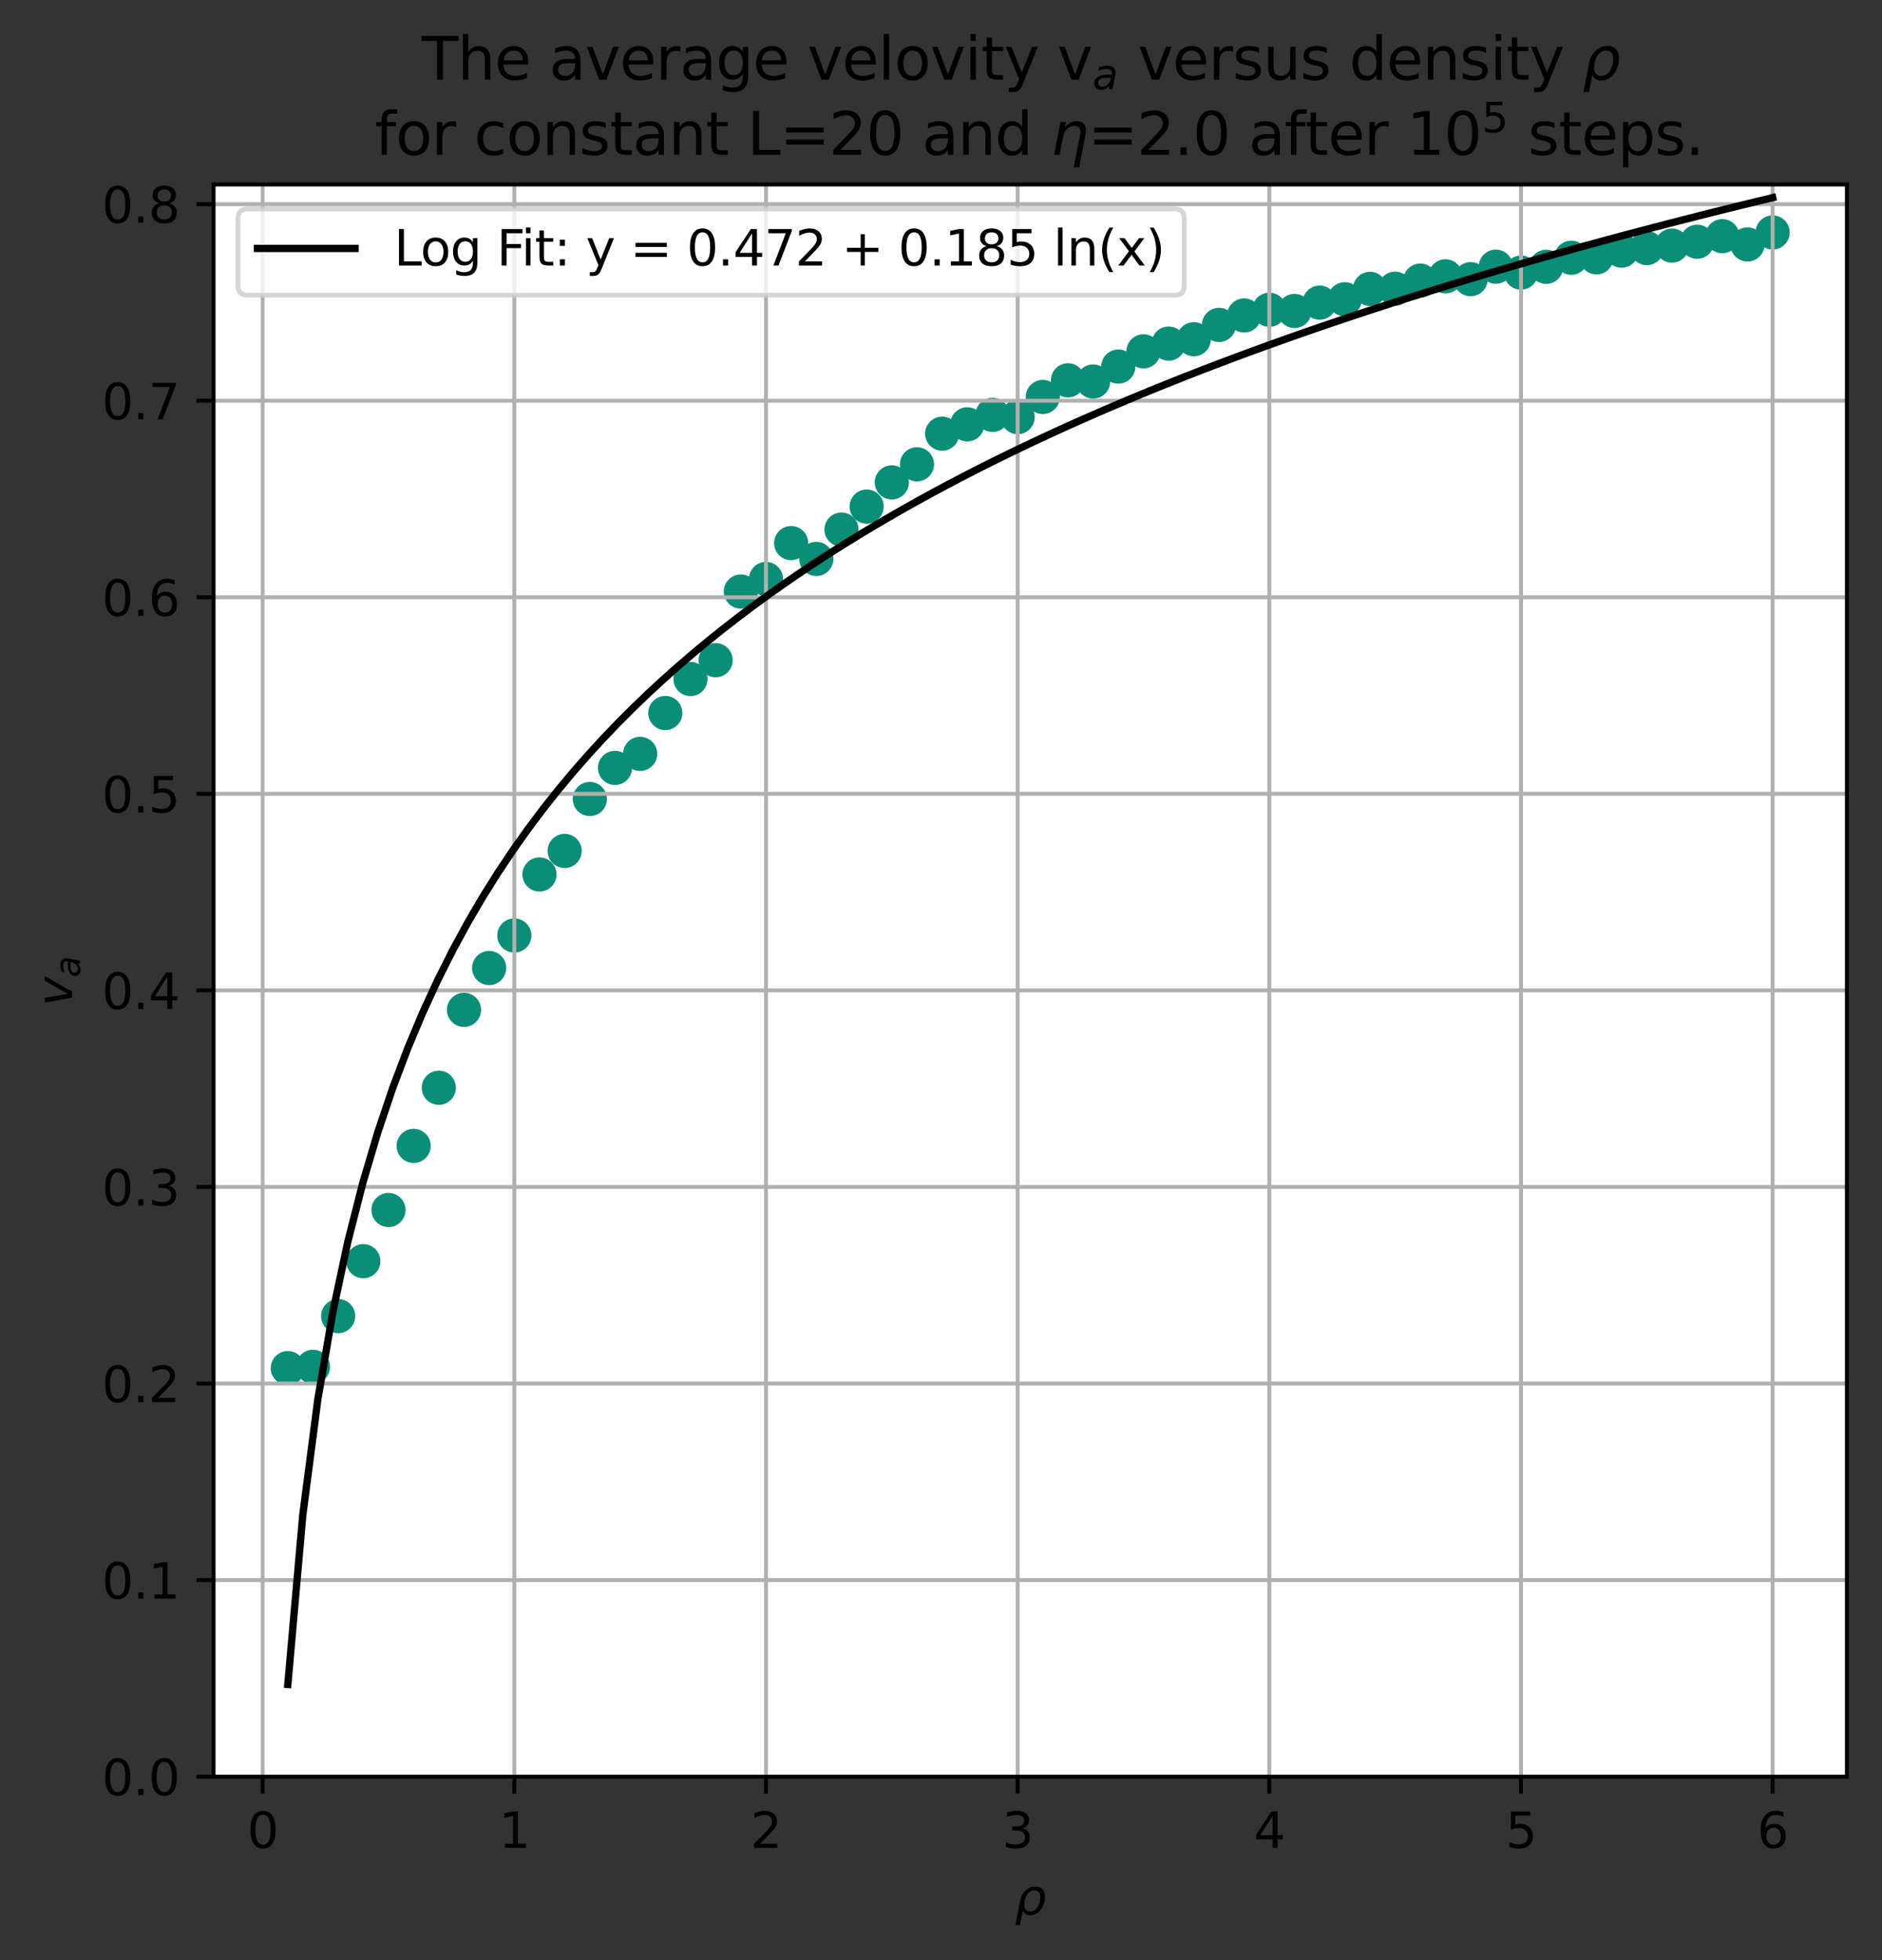 <?xml version="1.0" encoding="utf-8" standalone="no"?>
<!DOCTYPE svg PUBLIC "-//W3C//DTD SVG 1.1//EN"
  "http://www.w3.org/Graphics/SVG/1.1/DTD/svg11.dtd">
<svg xmlns:xlink="http://www.w3.org/1999/xlink" width="385.781pt" height="401.516pt" viewBox="0 0 385.781 401.516" xmlns="http://www.w3.org/2000/svg" version="1.1">
 <rect x="0" y="0" width="385.781" height="401.516" fill="#333333" stroke="none"/>
 <defs>
  <style type="text/css">*{stroke-linejoin: round; stroke-linecap: butt}</style>
 </defs>
 <g id="figure_1">
  <g id="patch_1">
   <path d="M 0 401.516 
L 385.781 401.516 
L 385.781 0 
L 0 0 
L 0 401.516 
z
" style="fill: none"/>
  </g>
  <g id="axes_1">
   <g id="patch_2">
    <path d="M 43.781 363.96 
L 378.581 363.96 
L 378.581 37.8 
L 43.781 37.8 
z
" style="fill: #ffffff"/>
   </g>
   <g id="PathCollection_1">
    <defs>
     <path id="m043053c711" d="M 0 3 
C 0.796 3 1.559 2.684 2.121 2.121 
C 2.684 1.559 3 0.796 3 0 
C 3 -0.796 2.684 -1.559 2.121 -2.121 
C 1.559 -2.684 0.796 -3 0 -3 
C -0.796 -3 -1.559 -2.684 -2.121 -2.121 
C -2.684 -1.559 -3 -0.796 -3 0 
C -3 0.796 -2.684 1.559 -2.121 2.121 
C -1.559 2.684 -0.796 3 0 3 
z
" style="stroke: #0a8e78"/>
    </defs>
    <g clip-path="url(#pa9d75499de)">
     <use xlink:href="#m043053c711" x="58.999" y="280.27" style="fill: #0a8e78; stroke: #0a8e78"/>
     <use xlink:href="#m043053c711" x="64.158" y="280.002" style="fill: #0a8e78; stroke: #0a8e78"/>
     <use xlink:href="#m043053c711" x="69.317" y="269.616" style="fill: #0a8e78; stroke: #0a8e78"/>
     <use xlink:href="#m043053c711" x="74.476" y="258.361" style="fill: #0a8e78; stroke: #0a8e78"/>
     <use xlink:href="#m043053c711" x="79.634" y="247.871" style="fill: #0a8e78; stroke: #0a8e78"/>
     <use xlink:href="#m043053c711" x="84.793" y="234.749" style="fill: #0a8e78; stroke: #0a8e78"/>
     <use xlink:href="#m043053c711" x="89.952" y="222.836" style="fill: #0a8e78; stroke: #0a8e78"/>
     <use xlink:href="#m043053c711" x="95.11" y="206.879" style="fill: #0a8e78; stroke: #0a8e78"/>
     <use xlink:href="#m043053c711" x="100.269" y="198.303" style="fill: #0a8e78; stroke: #0a8e78"/>
     <use xlink:href="#m043053c711" x="105.428" y="191.644" style="fill: #0a8e78; stroke: #0a8e78"/>
     <use xlink:href="#m043053c711" x="110.586" y="179.146" style="fill: #0a8e78; stroke: #0a8e78"/>
     <use xlink:href="#m043053c711" x="115.745" y="174.324" style="fill: #0a8e78; stroke: #0a8e78"/>
     <use xlink:href="#m043053c711" x="120.904" y="163.681" style="fill: #0a8e78; stroke: #0a8e78"/>
     <use xlink:href="#m043053c711" x="126.063" y="157.312" style="fill: #0a8e78; stroke: #0a8e78"/>
     <use xlink:href="#m043053c711" x="131.221" y="154.435" style="fill: #0a8e78; stroke: #0a8e78"/>
     <use xlink:href="#m043053c711" x="136.38" y="146.065" style="fill: #0a8e78; stroke: #0a8e78"/>
     <use xlink:href="#m043053c711" x="141.539" y="139.102" style="fill: #0a8e78; stroke: #0a8e78"/>
     <use xlink:href="#m043053c711" x="146.697" y="135.245" style="fill: #0a8e78; stroke: #0a8e78"/>
     <use xlink:href="#m043053c711" x="151.856" y="121.183" style="fill: #0a8e78; stroke: #0a8e78"/>
     <use xlink:href="#m043053c711" x="157.015" y="118.611" style="fill: #0a8e78; stroke: #0a8e78"/>
     <use xlink:href="#m043053c711" x="162.174" y="111.257" style="fill: #0a8e78; stroke: #0a8e78"/>
     <use xlink:href="#m043053c711" x="167.332" y="114.498" style="fill: #0a8e78; stroke: #0a8e78"/>
     <use xlink:href="#m043053c711" x="172.491" y="108.482" style="fill: #0a8e78; stroke: #0a8e78"/>
     <use xlink:href="#m043053c711" x="177.65" y="103.777" style="fill: #0a8e78; stroke: #0a8e78"/>
     <use xlink:href="#m043053c711" x="182.808" y="98.821" style="fill: #0a8e78; stroke: #0a8e78"/>
     <use xlink:href="#m043053c711" x="187.967" y="95.116" style="fill: #0a8e78; stroke: #0a8e78"/>
     <use xlink:href="#m043053c711" x="193.126" y="88.842" style="fill: #0a8e78; stroke: #0a8e78"/>
     <use xlink:href="#m043053c711" x="198.284" y="86.927" style="fill: #0a8e78; stroke: #0a8e78"/>
     <use xlink:href="#m043053c711" x="203.443" y="84.994" style="fill: #0a8e78; stroke: #0a8e78"/>
     <use xlink:href="#m043053c711" x="208.602" y="85.451" style="fill: #0a8e78; stroke: #0a8e78"/>
     <use xlink:href="#m043053c711" x="213.761" y="81.321" style="fill: #0a8e78; stroke: #0a8e78"/>
     <use xlink:href="#m043053c711" x="218.919" y="77.914" style="fill: #0a8e78; stroke: #0a8e78"/>
     <use xlink:href="#m043053c711" x="224.078" y="78.154" style="fill: #0a8e78; stroke: #0a8e78"/>
     <use xlink:href="#m043053c711" x="229.237" y="75.096" style="fill: #0a8e78; stroke: #0a8e78"/>
     <use xlink:href="#m043053c711" x="234.395" y="71.972" style="fill: #0a8e78; stroke: #0a8e78"/>
     <use xlink:href="#m043053c711" x="239.554" y="70.391" style="fill: #0a8e78; stroke: #0a8e78"/>
     <use xlink:href="#m043053c711" x="244.713" y="69.489" style="fill: #0a8e78; stroke: #0a8e78"/>
     <use xlink:href="#m043053c711" x="249.872" y="66.562" style="fill: #0a8e78; stroke: #0a8e78"/>
     <use xlink:href="#m043053c711" x="255.03" y="64.621" style="fill: #0a8e78; stroke: #0a8e78"/>
     <use xlink:href="#m043053c711" x="260.189" y="63.458" style="fill: #0a8e78; stroke: #0a8e78"/>
     <use xlink:href="#m043053c711" x="265.348" y="63.703" style="fill: #0a8e78; stroke: #0a8e78"/>
     <use xlink:href="#m043053c711" x="270.506" y="61.999" style="fill: #0a8e78; stroke: #0a8e78"/>
     <use xlink:href="#m043053c711" x="275.665" y="61.309" style="fill: #0a8e78; stroke: #0a8e78"/>
     <use xlink:href="#m043053c711" x="280.824" y="59.175" style="fill: #0a8e78; stroke: #0a8e78"/>
     <use xlink:href="#m043053c711" x="285.982" y="59.143" style="fill: #0a8e78; stroke: #0a8e78"/>
     <use xlink:href="#m043053c711" x="291.141" y="57.484" style="fill: #0a8e78; stroke: #0a8e78"/>
     <use xlink:href="#m043053c711" x="296.3" y="56.608" style="fill: #0a8e78; stroke: #0a8e78"/>
     <use xlink:href="#m043053c711" x="301.459" y="57.192" style="fill: #0a8e78; stroke: #0a8e78"/>
     <use xlink:href="#m043053c711" x="306.617" y="54.629" style="fill: #0a8e78; stroke: #0a8e78"/>
     <use xlink:href="#m043053c711" x="311.776" y="55.845" style="fill: #0a8e78; stroke: #0a8e78"/>
     <use xlink:href="#m043053c711" x="316.935" y="54.657" style="fill: #0a8e78; stroke: #0a8e78"/>
     <use xlink:href="#m043053c711" x="322.093" y="52.799" style="fill: #0a8e78; stroke: #0a8e78"/>
     <use xlink:href="#m043053c711" x="327.252" y="52.723" style="fill: #0a8e78; stroke: #0a8e78"/>
     <use xlink:href="#m043053c711" x="332.411" y="51.348" style="fill: #0a8e78; stroke: #0a8e78"/>
     <use xlink:href="#m043053c711" x="337.57" y="50.82" style="fill: #0a8e78; stroke: #0a8e78"/>
     <use xlink:href="#m043053c711" x="342.728" y="50.314" style="fill: #0a8e78; stroke: #0a8e78"/>
     <use xlink:href="#m043053c711" x="347.887" y="49.522" style="fill: #0a8e78; stroke: #0a8e78"/>
     <use xlink:href="#m043053c711" x="353.046" y="48.38" style="fill: #0a8e78; stroke: #0a8e78"/>
     <use xlink:href="#m043053c711" x="358.204" y="50.076" style="fill: #0a8e78; stroke: #0a8e78"/>
     <use xlink:href="#m043053c711" x="363.363" y="47.617" style="fill: #0a8e78; stroke: #0a8e78"/>
    </g>
   </g>
   <g id="matplotlib.axis_1">
    <g id="xtick_1">
     <g id="line2d_1">
      <path d="M 53.841 363.96 
L 53.841 37.8 
" clip-path="url(#pa9d75499de)" style="fill: none; stroke: #b0b0b0; stroke-width: 0.8; stroke-linecap: square"/>
     </g>
     <g id="line2d_2">
      <defs>
       <path id="me08b3b96ba" d="M 0 0 
L 0 3.5 
" style="stroke: #000000; stroke-width: 0.8"/>
      </defs>
      <g>
       <use xlink:href="#me08b3b96ba" x="53.841" y="363.96" style="stroke: #000000; stroke-width: 0.8"/>
      </g>
     </g>
     <g id="text_1">
      <!-- 0 -->
      <g transform="translate(50.659 378.558) scale(0.1 -0.1)">
       <defs>
        <path id="DejaVuSans-30" d="M 2034 4250 
Q 1547 4250 1301 3770 
Q 1056 3291 1056 2328 
Q 1056 1369 1301 889 
Q 1547 409 2034 409 
Q 2525 409 2770 889 
Q 3016 1369 3016 2328 
Q 3016 3291 2770 3770 
Q 2525 4250 2034 4250 
z
M 2034 4750 
Q 2819 4750 3233 4129 
Q 3647 3509 3647 2328 
Q 3647 1150 3233 529 
Q 2819 -91 2034 -91 
Q 1250 -91 836 529 
Q 422 1150 422 2328 
Q 422 3509 836 4129 
Q 1250 4750 2034 4750 
z
" transform="scale(0.016)"/>
       </defs>
       <use xlink:href="#DejaVuSans-30"/>
      </g>
     </g>
    </g>
    <g id="xtick_2">
     <g id="line2d_3">
      <path d="M 105.428 363.96 
L 105.428 37.8 
" clip-path="url(#pa9d75499de)" style="fill: none; stroke: #b0b0b0; stroke-width: 0.8; stroke-linecap: square"/>
     </g>
     <g id="line2d_4">
      <g>
       <use xlink:href="#me08b3b96ba" x="105.428" y="363.96" style="stroke: #000000; stroke-width: 0.8"/>
      </g>
     </g>
     <g id="text_2">
      <!-- 1 -->
      <g transform="translate(102.247 378.558) scale(0.1 -0.1)">
       <defs>
        <path id="DejaVuSans-31" d="M 794 531 
L 1825 531 
L 1825 4091 
L 703 3866 
L 703 4441 
L 1819 4666 
L 2450 4666 
L 2450 531 
L 3481 531 
L 3481 0 
L 794 0 
L 794 531 
z
" transform="scale(0.016)"/>
       </defs>
       <use xlink:href="#DejaVuSans-31"/>
      </g>
     </g>
    </g>
    <g id="xtick_3">
     <g id="line2d_5">
      <path d="M 157.015 363.96 
L 157.015 37.8 
" clip-path="url(#pa9d75499de)" style="fill: none; stroke: #b0b0b0; stroke-width: 0.8; stroke-linecap: square"/>
     </g>
     <g id="line2d_6">
      <g>
       <use xlink:href="#me08b3b96ba" x="157.015" y="363.96" style="stroke: #000000; stroke-width: 0.8"/>
      </g>
     </g>
     <g id="text_3">
      <!-- 2 -->
      <g transform="translate(153.834 378.558) scale(0.1 -0.1)">
       <defs>
        <path id="DejaVuSans-32" d="M 1228 531 
L 3431 531 
L 3431 0 
L 469 0 
L 469 531 
Q 828 903 1448 1529 
Q 2069 2156 2228 2338 
Q 2531 2678 2651 2914 
Q 2772 3150 2772 3378 
Q 2772 3750 2511 3984 
Q 2250 4219 1831 4219 
Q 1534 4219 1204 4116 
Q 875 4013 500 3803 
L 500 4441 
Q 881 4594 1212 4672 
Q 1544 4750 1819 4750 
Q 2544 4750 2975 4387 
Q 3406 4025 3406 3419 
Q 3406 3131 3298 2873 
Q 3191 2616 2906 2266 
Q 2828 2175 2409 1742 
Q 1991 1309 1228 531 
z
" transform="scale(0.016)"/>
       </defs>
       <use xlink:href="#DejaVuSans-32"/>
      </g>
     </g>
    </g>
    <g id="xtick_4">
     <g id="line2d_7">
      <path d="M 208.602 363.96 
L 208.602 37.8 
" clip-path="url(#pa9d75499de)" style="fill: none; stroke: #b0b0b0; stroke-width: 0.8; stroke-linecap: square"/>
     </g>
     <g id="line2d_8">
      <g>
       <use xlink:href="#me08b3b96ba" x="208.602" y="363.96" style="stroke: #000000; stroke-width: 0.8"/>
      </g>
     </g>
     <g id="text_4">
      <!-- 3 -->
      <g transform="translate(205.421 378.558) scale(0.1 -0.1)">
       <defs>
        <path id="DejaVuSans-33" d="M 2597 2516 
Q 3050 2419 3304 2112 
Q 3559 1806 3559 1356 
Q 3559 666 3084 287 
Q 2609 -91 1734 -91 
Q 1441 -91 1130 -33 
Q 819 25 488 141 
L 488 750 
Q 750 597 1062 519 
Q 1375 441 1716 441 
Q 2309 441 2620 675 
Q 2931 909 2931 1356 
Q 2931 1769 2642 2001 
Q 2353 2234 1838 2234 
L 1294 2234 
L 1294 2753 
L 1863 2753 
Q 2328 2753 2575 2939 
Q 2822 3125 2822 3475 
Q 2822 3834 2567 4026 
Q 2313 4219 1838 4219 
Q 1578 4219 1281 4162 
Q 984 4106 628 3988 
L 628 4550 
Q 988 4650 1302 4700 
Q 1616 4750 1894 4750 
Q 2613 4750 3031 4423 
Q 3450 4097 3450 3541 
Q 3450 3153 3228 2886 
Q 3006 2619 2597 2516 
z
" transform="scale(0.016)"/>
       </defs>
       <use xlink:href="#DejaVuSans-33"/>
      </g>
     </g>
    </g>
    <g id="xtick_5">
     <g id="line2d_9">
      <path d="M 260.189 363.96 
L 260.189 37.8 
" clip-path="url(#pa9d75499de)" style="fill: none; stroke: #b0b0b0; stroke-width: 0.8; stroke-linecap: square"/>
     </g>
     <g id="line2d_10">
      <g>
       <use xlink:href="#me08b3b96ba" x="260.189" y="363.96" style="stroke: #000000; stroke-width: 0.8"/>
      </g>
     </g>
     <g id="text_5">
      <!-- 4 -->
      <g transform="translate(257.008 378.558) scale(0.1 -0.1)">
       <defs>
        <path id="DejaVuSans-34" d="M 2419 4116 
L 825 1625 
L 2419 1625 
L 2419 4116 
z
M 2253 4666 
L 3047 4666 
L 3047 1625 
L 3713 1625 
L 3713 1100 
L 3047 1100 
L 3047 0 
L 2419 0 
L 2419 1100 
L 313 1100 
L 313 1709 
L 2253 4666 
z
" transform="scale(0.016)"/>
       </defs>
       <use xlink:href="#DejaVuSans-34"/>
      </g>
     </g>
    </g>
    <g id="xtick_6">
     <g id="line2d_11">
      <path d="M 311.776 363.96 
L 311.776 37.8 
" clip-path="url(#pa9d75499de)" style="fill: none; stroke: #b0b0b0; stroke-width: 0.8; stroke-linecap: square"/>
     </g>
     <g id="line2d_12">
      <g>
       <use xlink:href="#me08b3b96ba" x="311.776" y="363.96" style="stroke: #000000; stroke-width: 0.8"/>
      </g>
     </g>
     <g id="text_6">
      <!-- 5 -->
      <g transform="translate(308.595 378.558) scale(0.1 -0.1)">
       <defs>
        <path id="DejaVuSans-35" d="M 691 4666 
L 3169 4666 
L 3169 4134 
L 1269 4134 
L 1269 2991 
Q 1406 3038 1543 3061 
Q 1681 3084 1819 3084 
Q 2600 3084 3056 2656 
Q 3513 2228 3513 1497 
Q 3513 744 3044 326 
Q 2575 -91 1722 -91 
Q 1428 -91 1123 -41 
Q 819 9 494 109 
L 494 744 
Q 775 591 1075 516 
Q 1375 441 1709 441 
Q 2250 441 2565 725 
Q 2881 1009 2881 1497 
Q 2881 1984 2565 2268 
Q 2250 2553 1709 2553 
Q 1456 2553 1204 2497 
Q 953 2441 691 2322 
L 691 4666 
z
" transform="scale(0.016)"/>
       </defs>
       <use xlink:href="#DejaVuSans-35"/>
      </g>
     </g>
    </g>
    <g id="xtick_7">
     <g id="line2d_13">
      <path d="M 363.363 363.96 
L 363.363 37.8 
" clip-path="url(#pa9d75499de)" style="fill: none; stroke: #b0b0b0; stroke-width: 0.8; stroke-linecap: square"/>
     </g>
     <g id="line2d_14">
      <g>
       <use xlink:href="#me08b3b96ba" x="363.363" y="363.96" style="stroke: #000000; stroke-width: 0.8"/>
      </g>
     </g>
     <g id="text_7">
      <!-- 6 -->
      <g transform="translate(360.182 378.558) scale(0.1 -0.1)">
       <defs>
        <path id="DejaVuSans-36" d="M 2113 2584 
Q 1688 2584 1439 2293 
Q 1191 2003 1191 1497 
Q 1191 994 1439 701 
Q 1688 409 2113 409 
Q 2538 409 2786 701 
Q 3034 994 3034 1497 
Q 3034 2003 2786 2293 
Q 2538 2584 2113 2584 
z
M 3366 4563 
L 3366 3988 
Q 3128 4100 2886 4159 
Q 2644 4219 2406 4219 
Q 1781 4219 1451 3797 
Q 1122 3375 1075 2522 
Q 1259 2794 1537 2939 
Q 1816 3084 2150 3084 
Q 2853 3084 3261 2657 
Q 3669 2231 3669 1497 
Q 3669 778 3244 343 
Q 2819 -91 2113 -91 
Q 1303 -91 875 529 
Q 447 1150 447 2328 
Q 447 3434 972 4092 
Q 1497 4750 2381 4750 
Q 2619 4750 2861 4703 
Q 3103 4656 3366 4563 
z
" transform="scale(0.016)"/>
       </defs>
       <use xlink:href="#DejaVuSans-36"/>
      </g>
     </g>
    </g>
    <g id="text_8">
     <!-- $\rho$ -->
     <g transform="translate(207.981 392.216) scale(0.1 -0.1)">
      <defs>
       <path id="DejaVuSans-Oblique-3c1" d="M 1203 2875 
Q 1453 3194 1981 3475 
Q 2188 3584 2756 3584 
Q 3394 3584 3694 3078 
Q 3994 2572 3834 1747 
Q 3672 922 3175 415 
Q 2678 -91 2041 -91 
Q 1656 -91 1409 63 
Q 1163 213 1044 525 
L 681 -1331 
L 103 -1331 
L 697 1716 
Q 838 2438 1203 2875 
z
M 3238 1747 
Q 3359 2381 3169 2744 
Q 2978 3103 2522 3103 
Q 2066 3103 1734 2744 
Q 1403 2381 1281 1747 
Q 1156 1113 1347 750 
Q 1538 391 1994 391 
Q 2450 391 2781 750 
Q 3113 1113 3238 1747 
z
" transform="scale(0.016)"/>
      </defs>
      <use xlink:href="#DejaVuSans-Oblique-3c1"/>
     </g>
    </g>
   </g>
   <g id="matplotlib.axis_2">
    <g id="ytick_1">
     <g id="line2d_15">
      <path d="M 43.781 363.96 
L 378.581 363.96 
" clip-path="url(#pa9d75499de)" style="fill: none; stroke: #b0b0b0; stroke-width: 0.8; stroke-linecap: square"/>
     </g>
     <g id="line2d_16">
      <defs>
       <path id="m4fa5a56cac" d="M 0 0 
L -3.5 0 
" style="stroke: #000000; stroke-width: 0.8"/>
      </defs>
      <g>
       <use xlink:href="#m4fa5a56cac" x="43.781" y="363.96" style="stroke: #000000; stroke-width: 0.8"/>
      </g>
     </g>
     <g id="text_9">
      <!-- 0.0 -->
      <g transform="translate(20.878 367.759) scale(0.1 -0.1)">
       <defs>
        <path id="DejaVuSans-2e" d="M 684 794 
L 1344 794 
L 1344 0 
L 684 0 
L 684 794 
z
" transform="scale(0.016)"/>
       </defs>
       <use xlink:href="#DejaVuSans-30"/>
       <use xlink:href="#DejaVuSans-2e" x="63.623"/>
       <use xlink:href="#DejaVuSans-30" x="95.41"/>
      </g>
     </g>
    </g>
    <g id="ytick_2">
     <g id="line2d_17">
      <path d="M 43.781 323.693 
L 378.581 323.693 
" clip-path="url(#pa9d75499de)" style="fill: none; stroke: #b0b0b0; stroke-width: 0.8; stroke-linecap: square"/>
     </g>
     <g id="line2d_18">
      <g>
       <use xlink:href="#m4fa5a56cac" x="43.781" y="323.693" style="stroke: #000000; stroke-width: 0.8"/>
      </g>
     </g>
     <g id="text_10">
      <!-- 0.1 -->
      <g transform="translate(20.878 327.493) scale(0.1 -0.1)">
       <use xlink:href="#DejaVuSans-30"/>
       <use xlink:href="#DejaVuSans-2e" x="63.623"/>
       <use xlink:href="#DejaVuSans-31" x="95.41"/>
      </g>
     </g>
    </g>
    <g id="ytick_3">
     <g id="line2d_19">
      <path d="M 43.781 283.427 
L 378.581 283.427 
" clip-path="url(#pa9d75499de)" style="fill: none; stroke: #b0b0b0; stroke-width: 0.8; stroke-linecap: square"/>
     </g>
     <g id="line2d_20">
      <g>
       <use xlink:href="#m4fa5a56cac" x="43.781" y="283.427" style="stroke: #000000; stroke-width: 0.8"/>
      </g>
     </g>
     <g id="text_11">
      <!-- 0.2 -->
      <g transform="translate(20.878 287.226) scale(0.1 -0.1)">
       <use xlink:href="#DejaVuSans-30"/>
       <use xlink:href="#DejaVuSans-2e" x="63.623"/>
       <use xlink:href="#DejaVuSans-32" x="95.41"/>
      </g>
     </g>
    </g>
    <g id="ytick_4">
     <g id="line2d_21">
      <path d="M 43.781 243.16 
L 378.581 243.16 
" clip-path="url(#pa9d75499de)" style="fill: none; stroke: #b0b0b0; stroke-width: 0.8; stroke-linecap: square"/>
     </g>
     <g id="line2d_22">
      <g>
       <use xlink:href="#m4fa5a56cac" x="43.781" y="243.16" style="stroke: #000000; stroke-width: 0.8"/>
      </g>
     </g>
     <g id="text_12">
      <!-- 0.3 -->
      <g transform="translate(20.878 246.959) scale(0.1 -0.1)">
       <use xlink:href="#DejaVuSans-30"/>
       <use xlink:href="#DejaVuSans-2e" x="63.623"/>
       <use xlink:href="#DejaVuSans-33" x="95.41"/>
      </g>
     </g>
    </g>
    <g id="ytick_5">
     <g id="line2d_23">
      <path d="M 43.781 202.893 
L 378.581 202.893 
" clip-path="url(#pa9d75499de)" style="fill: none; stroke: #b0b0b0; stroke-width: 0.8; stroke-linecap: square"/>
     </g>
     <g id="line2d_24">
      <g>
       <use xlink:href="#m4fa5a56cac" x="43.781" y="202.893" style="stroke: #000000; stroke-width: 0.8"/>
      </g>
     </g>
     <g id="text_13">
      <!-- 0.4 -->
      <g transform="translate(20.878 206.693) scale(0.1 -0.1)">
       <use xlink:href="#DejaVuSans-30"/>
       <use xlink:href="#DejaVuSans-2e" x="63.623"/>
       <use xlink:href="#DejaVuSans-34" x="95.41"/>
      </g>
     </g>
    </g>
    <g id="ytick_6">
     <g id="line2d_25">
      <path d="M 43.781 162.627 
L 378.581 162.627 
" clip-path="url(#pa9d75499de)" style="fill: none; stroke: #b0b0b0; stroke-width: 0.8; stroke-linecap: square"/>
     </g>
     <g id="line2d_26">
      <g>
       <use xlink:href="#m4fa5a56cac" x="43.781" y="162.627" style="stroke: #000000; stroke-width: 0.8"/>
      </g>
     </g>
     <g id="text_14">
      <!-- 0.5 -->
      <g transform="translate(20.878 166.426) scale(0.1 -0.1)">
       <use xlink:href="#DejaVuSans-30"/>
       <use xlink:href="#DejaVuSans-2e" x="63.623"/>
       <use xlink:href="#DejaVuSans-35" x="95.41"/>
      </g>
     </g>
    </g>
    <g id="ytick_7">
     <g id="line2d_27">
      <path d="M 43.781 122.36 
L 378.581 122.36 
" clip-path="url(#pa9d75499de)" style="fill: none; stroke: #b0b0b0; stroke-width: 0.8; stroke-linecap: square"/>
     </g>
     <g id="line2d_28">
      <g>
       <use xlink:href="#m4fa5a56cac" x="43.781" y="122.36" style="stroke: #000000; stroke-width: 0.8"/>
      </g>
     </g>
     <g id="text_15">
      <!-- 0.6 -->
      <g transform="translate(20.878 126.159) scale(0.1 -0.1)">
       <use xlink:href="#DejaVuSans-30"/>
       <use xlink:href="#DejaVuSans-2e" x="63.623"/>
       <use xlink:href="#DejaVuSans-36" x="95.41"/>
      </g>
     </g>
    </g>
    <g id="ytick_8">
     <g id="line2d_29">
      <path d="M 43.781 82.093 
L 378.581 82.093 
" clip-path="url(#pa9d75499de)" style="fill: none; stroke: #b0b0b0; stroke-width: 0.8; stroke-linecap: square"/>
     </g>
     <g id="line2d_30">
      <g>
       <use xlink:href="#m4fa5a56cac" x="43.781" y="82.093" style="stroke: #000000; stroke-width: 0.8"/>
      </g>
     </g>
     <g id="text_16">
      <!-- 0.7 -->
      <g transform="translate(20.878 85.893) scale(0.1 -0.1)">
       <defs>
        <path id="DejaVuSans-37" d="M 525 4666 
L 3525 4666 
L 3525 4397 
L 1831 0 
L 1172 0 
L 2766 4134 
L 525 4134 
L 525 4666 
z
" transform="scale(0.016)"/>
       </defs>
       <use xlink:href="#DejaVuSans-30"/>
       <use xlink:href="#DejaVuSans-2e" x="63.623"/>
       <use xlink:href="#DejaVuSans-37" x="95.41"/>
      </g>
     </g>
    </g>
    <g id="ytick_9">
     <g id="line2d_31">
      <path d="M 43.781 41.827 
L 378.581 41.827 
" clip-path="url(#pa9d75499de)" style="fill: none; stroke: #b0b0b0; stroke-width: 0.8; stroke-linecap: square"/>
     </g>
     <g id="line2d_32">
      <g>
       <use xlink:href="#m4fa5a56cac" x="43.781" y="41.827" style="stroke: #000000; stroke-width: 0.8"/>
      </g>
     </g>
     <g id="text_17">
      <!-- 0.8 -->
      <g transform="translate(20.878 45.626) scale(0.1 -0.1)">
       <defs>
        <path id="DejaVuSans-38" d="M 2034 2216 
Q 1584 2216 1326 1975 
Q 1069 1734 1069 1313 
Q 1069 891 1326 650 
Q 1584 409 2034 409 
Q 2484 409 2743 651 
Q 3003 894 3003 1313 
Q 3003 1734 2745 1975 
Q 2488 2216 2034 2216 
z
M 1403 2484 
Q 997 2584 770 2862 
Q 544 3141 544 3541 
Q 544 4100 942 4425 
Q 1341 4750 2034 4750 
Q 2731 4750 3128 4425 
Q 3525 4100 3525 3541 
Q 3525 3141 3298 2862 
Q 3072 2584 2669 2484 
Q 3125 2378 3379 2068 
Q 3634 1759 3634 1313 
Q 3634 634 3220 271 
Q 2806 -91 2034 -91 
Q 1263 -91 848 271 
Q 434 634 434 1313 
Q 434 1759 690 2068 
Q 947 2378 1403 2484 
z
M 1172 3481 
Q 1172 3119 1398 2916 
Q 1625 2713 2034 2713 
Q 2441 2713 2670 2916 
Q 2900 3119 2900 3481 
Q 2900 3844 2670 4047 
Q 2441 4250 2034 4250 
Q 1625 4250 1398 4047 
Q 1172 3844 1172 3481 
z
" transform="scale(0.016)"/>
       </defs>
       <use xlink:href="#DejaVuSans-30"/>
       <use xlink:href="#DejaVuSans-2e" x="63.623"/>
       <use xlink:href="#DejaVuSans-38" x="95.41"/>
      </g>
     </g>
    </g>
    <g id="text_18">
     <!-- $v_a$ -->
     <g transform="translate(14.798 206.13) rotate(-90) scale(0.1 -0.1)">
      <defs>
       <path id="DejaVuSans-Oblique-76" d="M 459 3500 
L 1069 3500 
L 1581 525 
L 3256 3500 
L 3866 3500 
L 1875 0 
L 1100 0 
L 459 3500 
z
" transform="scale(0.016)"/>
       <path id="DejaVuSans-Oblique-61" d="M 3438 1997 
L 3047 0 
L 2472 0 
L 2578 531 
Q 2325 219 2001 64 
Q 1678 -91 1281 -91 
Q 834 -91 548 182 
Q 263 456 263 884 
Q 263 1497 752 1853 
Q 1241 2209 2100 2209 
L 2900 2209 
L 2931 2363 
Q 2938 2388 2941 2417 
Q 2944 2447 2944 2509 
Q 2944 2788 2717 2942 
Q 2491 3097 2081 3097 
Q 1800 3097 1504 3025 
Q 1209 2953 897 2809 
L 997 3341 
Q 1322 3463 1633 3523 
Q 1944 3584 2234 3584 
Q 2853 3584 3176 3315 
Q 3500 3047 3500 2534 
Q 3500 2431 3484 2292 
Q 3469 2153 3438 1997 
z
M 2816 1759 
L 2241 1759 
Q 1534 1759 1195 1570 
Q 856 1381 856 984 
Q 856 709 1029 553 
Q 1203 397 1509 397 
Q 1978 397 2328 733 
Q 2678 1069 2791 1631 
L 2816 1759 
z
" transform="scale(0.016)"/>
      </defs>
      <use xlink:href="#DejaVuSans-Oblique-76" transform="translate(0 0.312)"/>
      <use xlink:href="#DejaVuSans-Oblique-61" transform="translate(59.18 -16.094) scale(0.7)"/>
     </g>
    </g>
   </g>
   <g id="line2d_33">
    <path d="M 58.999 345.076 
L 62.074 310.3 
L 65.148 286.695 
L 68.223 268.803 
L 71.297 254.391 
L 74.371 242.324 
L 77.446 231.943 
L 80.52 222.835 
L 83.594 214.721 
L 86.669 207.406 
L 89.743 200.746 
L 92.818 194.634 
L 95.892 188.986 
L 98.966 183.737 
L 102.041 178.834 
L 105.115 174.234 
L 108.19 169.902 
L 111.264 165.809 
L 114.338 161.929 
L 117.413 158.241 
L 120.487 154.728 
L 123.561 151.373 
L 126.636 148.163 
L 129.71 145.086 
L 132.785 142.131 
L 135.859 139.289 
L 138.933 136.551 
L 142.008 133.911 
L 145.082 131.361 
L 148.156 128.895 
L 151.231 126.509 
L 154.305 124.197 
L 157.38 121.955 
L 160.454 119.778 
L 163.528 117.663 
L 166.603 115.607 
L 169.677 113.606 
L 172.751 111.657 
L 175.826 109.758 
L 178.9 107.906 
L 181.975 106.1 
L 185.049 104.336 
L 188.123 102.613 
L 191.198 100.929 
L 194.272 99.282 
L 197.347 97.671 
L 200.421 96.094 
L 203.495 94.55 
L 206.57 93.037 
L 209.644 91.555 
L 212.718 90.101 
L 215.793 88.675 
L 218.867 87.276 
L 221.942 85.903 
L 225.016 84.555 
L 228.09 83.23 
L 231.165 81.929 
L 234.239 80.651 
L 237.313 79.394 
L 240.388 78.157 
L 243.462 76.941 
L 246.537 75.745 
L 249.611 74.567 
L 252.685 73.408 
L 255.76 72.267 
L 258.834 71.143 
L 261.909 70.035 
L 264.983 68.944 
L 268.057 67.869 
L 271.132 66.809 
L 274.206 65.763 
L 277.28 64.733 
L 280.355 63.716 
L 283.429 62.713 
L 286.504 61.724 
L 289.578 60.747 
L 292.652 59.783 
L 295.727 58.832 
L 298.801 57.892 
L 301.875 56.964 
L 304.95 56.048 
L 308.024 55.142 
L 311.099 54.248 
L 314.173 53.364 
L 317.247 52.491 
L 320.322 51.628 
L 323.396 50.774 
L 326.471 49.931 
L 329.545 49.096 
L 332.619 48.271 
L 335.694 47.456 
L 338.768 46.649 
L 341.842 45.85 
L 344.917 45.06 
L 347.991 44.279 
L 351.066 43.505 
L 354.14 42.74 
L 357.214 41.982 
L 360.289 41.232 
L 363.363 40.489 
" clip-path="url(#pa9d75499de)" style="fill: none; stroke: #000000; stroke-width: 1.5; stroke-linecap: square"/>
   </g>
   <g id="patch_3">
    <path d="M 43.781 363.96 
L 43.781 37.8 
" style="fill: none; stroke: #000000; stroke-width: 0.8; stroke-linejoin: miter; stroke-linecap: square"/>
   </g>
   <g id="patch_4">
    <path d="M 378.581 363.96 
L 378.581 37.8 
" style="fill: none; stroke: #000000; stroke-width: 0.8; stroke-linejoin: miter; stroke-linecap: square"/>
   </g>
   <g id="patch_5">
    <path d="M 43.781 363.96 
L 378.581 363.96 
" style="fill: none; stroke: #000000; stroke-width: 0.8; stroke-linejoin: miter; stroke-linecap: square"/>
   </g>
   <g id="patch_6">
    <path d="M 43.781 37.8 
L 378.581 37.8 
" style="fill: none; stroke: #000000; stroke-width: 0.8; stroke-linejoin: miter; stroke-linecap: square"/>
   </g>
   <g id="text_19">
    <!-- The average velovity v$_a$ versus density $\rho$  -->
    <g transform="translate(86.441 16.32) scale(0.12 -0.12)">
     <defs>
      <path id="DejaVuSans-54" d="M -19 4666 
L 3928 4666 
L 3928 4134 
L 2272 4134 
L 2272 0 
L 1638 0 
L 1638 4134 
L -19 4134 
L -19 4666 
z
" transform="scale(0.016)"/>
      <path id="DejaVuSans-68" d="M 3513 2113 
L 3513 0 
L 2938 0 
L 2938 2094 
Q 2938 2591 2744 2837 
Q 2550 3084 2163 3084 
Q 1697 3084 1428 2787 
Q 1159 2491 1159 1978 
L 1159 0 
L 581 0 
L 581 4863 
L 1159 4863 
L 1159 2956 
Q 1366 3272 1645 3428 
Q 1925 3584 2291 3584 
Q 2894 3584 3203 3211 
Q 3513 2838 3513 2113 
z
" transform="scale(0.016)"/>
      <path id="DejaVuSans-65" d="M 3597 1894 
L 3597 1613 
L 953 1613 
Q 991 1019 1311 708 
Q 1631 397 2203 397 
Q 2534 397 2845 478 
Q 3156 559 3463 722 
L 3463 178 
Q 3153 47 2828 -22 
Q 2503 -91 2169 -91 
Q 1331 -91 842 396 
Q 353 884 353 1716 
Q 353 2575 817 3079 
Q 1281 3584 2069 3584 
Q 2775 3584 3186 3129 
Q 3597 2675 3597 1894 
z
M 3022 2063 
Q 3016 2534 2758 2815 
Q 2500 3097 2075 3097 
Q 1594 3097 1305 2825 
Q 1016 2553 972 2059 
L 3022 2063 
z
" transform="scale(0.016)"/>
      <path id="DejaVuSans-20" transform="scale(0.016)"/>
      <path id="DejaVuSans-61" d="M 2194 1759 
Q 1497 1759 1228 1600 
Q 959 1441 959 1056 
Q 959 750 1161 570 
Q 1363 391 1709 391 
Q 2188 391 2477 730 
Q 2766 1069 2766 1631 
L 2766 1759 
L 2194 1759 
z
M 3341 1997 
L 3341 0 
L 2766 0 
L 2766 531 
Q 2569 213 2275 61 
Q 1981 -91 1556 -91 
Q 1019 -91 701 211 
Q 384 513 384 1019 
Q 384 1609 779 1909 
Q 1175 2209 1959 2209 
L 2766 2209 
L 2766 2266 
Q 2766 2663 2505 2880 
Q 2244 3097 1772 3097 
Q 1472 3097 1187 3025 
Q 903 2953 641 2809 
L 641 3341 
Q 956 3463 1253 3523 
Q 1550 3584 1831 3584 
Q 2591 3584 2966 3190 
Q 3341 2797 3341 1997 
z
" transform="scale(0.016)"/>
      <path id="DejaVuSans-76" d="M 191 3500 
L 800 3500 
L 1894 563 
L 2988 3500 
L 3597 3500 
L 2284 0 
L 1503 0 
L 191 3500 
z
" transform="scale(0.016)"/>
      <path id="DejaVuSans-72" d="M 2631 2963 
Q 2534 3019 2420 3045 
Q 2306 3072 2169 3072 
Q 1681 3072 1420 2755 
Q 1159 2438 1159 1844 
L 1159 0 
L 581 0 
L 581 3500 
L 1159 3500 
L 1159 2956 
Q 1341 3275 1631 3429 
Q 1922 3584 2338 3584 
Q 2397 3584 2469 3576 
Q 2541 3569 2628 3553 
L 2631 2963 
z
" transform="scale(0.016)"/>
      <path id="DejaVuSans-67" d="M 2906 1791 
Q 2906 2416 2648 2759 
Q 2391 3103 1925 3103 
Q 1463 3103 1205 2759 
Q 947 2416 947 1791 
Q 947 1169 1205 825 
Q 1463 481 1925 481 
Q 2391 481 2648 825 
Q 2906 1169 2906 1791 
z
M 3481 434 
Q 3481 -459 3084 -895 
Q 2688 -1331 1869 -1331 
Q 1566 -1331 1297 -1286 
Q 1028 -1241 775 -1147 
L 775 -588 
Q 1028 -725 1275 -790 
Q 1522 -856 1778 -856 
Q 2344 -856 2625 -561 
Q 2906 -266 2906 331 
L 2906 616 
Q 2728 306 2450 153 
Q 2172 0 1784 0 
Q 1141 0 747 490 
Q 353 981 353 1791 
Q 353 2603 747 3093 
Q 1141 3584 1784 3584 
Q 2172 3584 2450 3431 
Q 2728 3278 2906 2969 
L 2906 3500 
L 3481 3500 
L 3481 434 
z
" transform="scale(0.016)"/>
      <path id="DejaVuSans-6c" d="M 603 4863 
L 1178 4863 
L 1178 0 
L 603 0 
L 603 4863 
z
" transform="scale(0.016)"/>
      <path id="DejaVuSans-6f" d="M 1959 3097 
Q 1497 3097 1228 2736 
Q 959 2375 959 1747 
Q 959 1119 1226 758 
Q 1494 397 1959 397 
Q 2419 397 2687 759 
Q 2956 1122 2956 1747 
Q 2956 2369 2687 2733 
Q 2419 3097 1959 3097 
z
M 1959 3584 
Q 2709 3584 3137 3096 
Q 3566 2609 3566 1747 
Q 3566 888 3137 398 
Q 2709 -91 1959 -91 
Q 1206 -91 779 398 
Q 353 888 353 1747 
Q 353 2609 779 3096 
Q 1206 3584 1959 3584 
z
" transform="scale(0.016)"/>
      <path id="DejaVuSans-69" d="M 603 3500 
L 1178 3500 
L 1178 0 
L 603 0 
L 603 3500 
z
M 603 4863 
L 1178 4863 
L 1178 4134 
L 603 4134 
L 603 4863 
z
" transform="scale(0.016)"/>
      <path id="DejaVuSans-74" d="M 1172 4494 
L 1172 3500 
L 2356 3500 
L 2356 3053 
L 1172 3053 
L 1172 1153 
Q 1172 725 1289 603 
Q 1406 481 1766 481 
L 2356 481 
L 2356 0 
L 1766 0 
Q 1100 0 847 248 
Q 594 497 594 1153 
L 594 3053 
L 172 3053 
L 172 3500 
L 594 3500 
L 594 4494 
L 1172 4494 
z
" transform="scale(0.016)"/>
      <path id="DejaVuSans-79" d="M 2059 -325 
Q 1816 -950 1584 -1140 
Q 1353 -1331 966 -1331 
L 506 -1331 
L 506 -850 
L 844 -850 
Q 1081 -850 1212 -737 
Q 1344 -625 1503 -206 
L 1606 56 
L 191 3500 
L 800 3500 
L 1894 763 
L 2988 3500 
L 3597 3500 
L 2059 -325 
z
" transform="scale(0.016)"/>
      <path id="DejaVuSans-73" d="M 2834 3397 
L 2834 2853 
Q 2591 2978 2328 3040 
Q 2066 3103 1784 3103 
Q 1356 3103 1142 2972 
Q 928 2841 928 2578 
Q 928 2378 1081 2264 
Q 1234 2150 1697 2047 
L 1894 2003 
Q 2506 1872 2764 1633 
Q 3022 1394 3022 966 
Q 3022 478 2636 193 
Q 2250 -91 1575 -91 
Q 1294 -91 989 -36 
Q 684 19 347 128 
L 347 722 
Q 666 556 975 473 
Q 1284 391 1588 391 
Q 1994 391 2212 530 
Q 2431 669 2431 922 
Q 2431 1156 2273 1281 
Q 2116 1406 1581 1522 
L 1381 1569 
Q 847 1681 609 1914 
Q 372 2147 372 2553 
Q 372 3047 722 3315 
Q 1072 3584 1716 3584 
Q 2034 3584 2315 3537 
Q 2597 3491 2834 3397 
z
" transform="scale(0.016)"/>
      <path id="DejaVuSans-75" d="M 544 1381 
L 544 3500 
L 1119 3500 
L 1119 1403 
Q 1119 906 1312 657 
Q 1506 409 1894 409 
Q 2359 409 2629 706 
Q 2900 1003 2900 1516 
L 2900 3500 
L 3475 3500 
L 3475 0 
L 2900 0 
L 2900 538 
Q 2691 219 2414 64 
Q 2138 -91 1772 -91 
Q 1169 -91 856 284 
Q 544 659 544 1381 
z
M 1991 3584 
L 1991 3584 
z
" transform="scale(0.016)"/>
      <path id="DejaVuSans-64" d="M 2906 2969 
L 2906 4863 
L 3481 4863 
L 3481 0 
L 2906 0 
L 2906 525 
Q 2725 213 2448 61 
Q 2172 -91 1784 -91 
Q 1150 -91 751 415 
Q 353 922 353 1747 
Q 353 2572 751 3078 
Q 1150 3584 1784 3584 
Q 2172 3584 2448 3432 
Q 2725 3281 2906 2969 
z
M 947 1747 
Q 947 1113 1208 752 
Q 1469 391 1925 391 
Q 2381 391 2643 752 
Q 2906 1113 2906 1747 
Q 2906 2381 2643 2742 
Q 2381 3103 1925 3103 
Q 1469 3103 1208 2742 
Q 947 2381 947 1747 
z
" transform="scale(0.016)"/>
      <path id="DejaVuSans-6e" d="M 3513 2113 
L 3513 0 
L 2938 0 
L 2938 2094 
Q 2938 2591 2744 2837 
Q 2550 3084 2163 3084 
Q 1697 3084 1428 2787 
Q 1159 2491 1159 1978 
L 1159 0 
L 581 0 
L 581 3500 
L 1159 3500 
L 1159 2956 
Q 1366 3272 1645 3428 
Q 1925 3584 2291 3584 
Q 2894 3584 3203 3211 
Q 3513 2838 3513 2113 
z
" transform="scale(0.016)"/>
     </defs>
     <use xlink:href="#DejaVuSans-54" transform="translate(0 0.016)"/>
     <use xlink:href="#DejaVuSans-68" transform="translate(61.084 0.016)"/>
     <use xlink:href="#DejaVuSans-65" transform="translate(124.463 0.016)"/>
     <use xlink:href="#DejaVuSans-20" transform="translate(185.986 0.016)"/>
     <use xlink:href="#DejaVuSans-61" transform="translate(217.773 0.016)"/>
     <use xlink:href="#DejaVuSans-76" transform="translate(279.053 0.016)"/>
     <use xlink:href="#DejaVuSans-65" transform="translate(338.232 0.016)"/>
     <use xlink:href="#DejaVuSans-72" transform="translate(399.756 0.016)"/>
     <use xlink:href="#DejaVuSans-61" transform="translate(440.869 0.016)"/>
     <use xlink:href="#DejaVuSans-67" transform="translate(502.148 0.016)"/>
     <use xlink:href="#DejaVuSans-65" transform="translate(565.625 0.016)"/>
     <use xlink:href="#DejaVuSans-20" transform="translate(627.148 0.016)"/>
     <use xlink:href="#DejaVuSans-76" transform="translate(658.936 0.016)"/>
     <use xlink:href="#DejaVuSans-65" transform="translate(718.115 0.016)"/>
     <use xlink:href="#DejaVuSans-6c" transform="translate(779.639 0.016)"/>
     <use xlink:href="#DejaVuSans-6f" transform="translate(807.422 0.016)"/>
     <use xlink:href="#DejaVuSans-76" transform="translate(868.604 0.016)"/>
     <use xlink:href="#DejaVuSans-69" transform="translate(927.783 0.016)"/>
     <use xlink:href="#DejaVuSans-74" transform="translate(955.566 0.016)"/>
     <use xlink:href="#DejaVuSans-79" transform="translate(994.775 0.016)"/>
     <use xlink:href="#DejaVuSans-20" transform="translate(1053.955 0.016)"/>
     <use xlink:href="#DejaVuSans-76" transform="translate(1085.742 0.016)"/>
     <use xlink:href="#DejaVuSans-Oblique-61" transform="translate(1145.879 -16.391) scale(0.7)"/>
     <use xlink:href="#DejaVuSans-20" transform="translate(1191.509 0.016)"/>
     <use xlink:href="#DejaVuSans-76" transform="translate(1223.296 0.016)"/>
     <use xlink:href="#DejaVuSans-65" transform="translate(1282.476 0.016)"/>
     <use xlink:href="#DejaVuSans-72" transform="translate(1343.999 0.016)"/>
     <use xlink:href="#DejaVuSans-73" transform="translate(1385.112 0.016)"/>
     <use xlink:href="#DejaVuSans-75" transform="translate(1437.212 0.016)"/>
     <use xlink:href="#DejaVuSans-73" transform="translate(1500.591 0.016)"/>
     <use xlink:href="#DejaVuSans-20" transform="translate(1552.69 0.016)"/>
     <use xlink:href="#DejaVuSans-64" transform="translate(1584.478 0.016)"/>
     <use xlink:href="#DejaVuSans-65" transform="translate(1647.954 0.016)"/>
     <use xlink:href="#DejaVuSans-6e" transform="translate(1709.478 0.016)"/>
     <use xlink:href="#DejaVuSans-73" transform="translate(1772.856 0.016)"/>
     <use xlink:href="#DejaVuSans-69" transform="translate(1824.956 0.016)"/>
     <use xlink:href="#DejaVuSans-74" transform="translate(1852.739 0.016)"/>
     <use xlink:href="#DejaVuSans-79" transform="translate(1891.948 0.016)"/>
     <use xlink:href="#DejaVuSans-20" transform="translate(1951.128 0.016)"/>
     <use xlink:href="#DejaVuSans-Oblique-3c1" transform="translate(1982.915 0.016)"/>
     <use xlink:href="#DejaVuSans-20" transform="translate(2046.392 0.016)"/>
    </g>
    <!--  for constant L=20 and $\eta$=2.0 after $10^5$ steps. -->
    <g transform="translate(73.061 31.8) scale(0.12 -0.12)">
     <defs>
      <path id="DejaVuSans-66" d="M 2375 4863 
L 2375 4384 
L 1825 4384 
Q 1516 4384 1395 4259 
Q 1275 4134 1275 3809 
L 1275 3500 
L 2222 3500 
L 2222 3053 
L 1275 3053 
L 1275 0 
L 697 0 
L 697 3053 
L 147 3053 
L 147 3500 
L 697 3500 
L 697 3744 
Q 697 4328 969 4595 
Q 1241 4863 1831 4863 
L 2375 4863 
z
" transform="scale(0.016)"/>
      <path id="DejaVuSans-63" d="M 3122 3366 
L 3122 2828 
Q 2878 2963 2633 3030 
Q 2388 3097 2138 3097 
Q 1578 3097 1268 2742 
Q 959 2388 959 1747 
Q 959 1106 1268 751 
Q 1578 397 2138 397 
Q 2388 397 2633 464 
Q 2878 531 3122 666 
L 3122 134 
Q 2881 22 2623 -34 
Q 2366 -91 2075 -91 
Q 1284 -91 818 406 
Q 353 903 353 1747 
Q 353 2603 823 3093 
Q 1294 3584 2113 3584 
Q 2378 3584 2631 3529 
Q 2884 3475 3122 3366 
z
" transform="scale(0.016)"/>
      <path id="DejaVuSans-4c" d="M 628 4666 
L 1259 4666 
L 1259 531 
L 3531 531 
L 3531 0 
L 628 0 
L 628 4666 
z
" transform="scale(0.016)"/>
      <path id="DejaVuSans-3d" d="M 678 2906 
L 4684 2906 
L 4684 2381 
L 678 2381 
L 678 2906 
z
M 678 1631 
L 4684 1631 
L 4684 1100 
L 678 1100 
L 678 1631 
z
" transform="scale(0.016)"/>
      <path id="DejaVuSans-Oblique-3b7" d="M 3703 2113 
L 3034 -1331 
L 2459 -1331 
L 3125 2094 
Q 3222 2591 3075 2838 
Q 2931 3084 2544 3084 
Q 2078 3084 1750 2788 
Q 1425 2491 1325 1978 
L 941 0 
L 363 0 
L 1044 3500 
L 1622 3500 
L 1516 2956 
Q 1781 3272 2094 3428 
Q 2403 3584 2769 3584 
Q 3372 3584 3609 3213 
Q 3844 2838 3703 2113 
z
" transform="scale(0.016)"/>
      <path id="DejaVuSans-70" d="M 1159 525 
L 1159 -1331 
L 581 -1331 
L 581 3500 
L 1159 3500 
L 1159 2969 
Q 1341 3281 1617 3432 
Q 1894 3584 2278 3584 
Q 2916 3584 3314 3078 
Q 3713 2572 3713 1747 
Q 3713 922 3314 415 
Q 2916 -91 2278 -91 
Q 1894 -91 1617 61 
Q 1341 213 1159 525 
z
M 3116 1747 
Q 3116 2381 2855 2742 
Q 2594 3103 2138 3103 
Q 1681 3103 1420 2742 
Q 1159 2381 1159 1747 
Q 1159 1113 1420 752 
Q 1681 391 2138 391 
Q 2594 391 2855 752 
Q 3116 1113 3116 1747 
z
" transform="scale(0.016)"/>
     </defs>
     <use xlink:href="#DejaVuSans-20" transform="translate(0 0.684)"/>
     <use xlink:href="#DejaVuSans-66" transform="translate(31.787 0.684)"/>
     <use xlink:href="#DejaVuSans-6f" transform="translate(66.992 0.684)"/>
     <use xlink:href="#DejaVuSans-72" transform="translate(128.174 0.684)"/>
     <use xlink:href="#DejaVuSans-20" transform="translate(169.287 0.684)"/>
     <use xlink:href="#DejaVuSans-63" transform="translate(201.074 0.684)"/>
     <use xlink:href="#DejaVuSans-6f" transform="translate(256.055 0.684)"/>
     <use xlink:href="#DejaVuSans-6e" transform="translate(317.236 0.684)"/>
     <use xlink:href="#DejaVuSans-73" transform="translate(380.615 0.684)"/>
     <use xlink:href="#DejaVuSans-74" transform="translate(432.715 0.684)"/>
     <use xlink:href="#DejaVuSans-61" transform="translate(471.924 0.684)"/>
     <use xlink:href="#DejaVuSans-6e" transform="translate(533.203 0.684)"/>
     <use xlink:href="#DejaVuSans-74" transform="translate(596.582 0.684)"/>
     <use xlink:href="#DejaVuSans-20" transform="translate(635.791 0.684)"/>
     <use xlink:href="#DejaVuSans-4c" transform="translate(667.578 0.684)"/>
     <use xlink:href="#DejaVuSans-3d" transform="translate(723.291 0.684)"/>
     <use xlink:href="#DejaVuSans-32" transform="translate(807.08 0.684)"/>
     <use xlink:href="#DejaVuSans-30" transform="translate(870.703 0.684)"/>
     <use xlink:href="#DejaVuSans-20" transform="translate(934.326 0.684)"/>
     <use xlink:href="#DejaVuSans-61" transform="translate(966.113 0.684)"/>
     <use xlink:href="#DejaVuSans-6e" transform="translate(1027.393 0.684)"/>
     <use xlink:href="#DejaVuSans-64" transform="translate(1090.771 0.684)"/>
     <use xlink:href="#DejaVuSans-20" transform="translate(1154.248 0.684)"/>
     <use xlink:href="#DejaVuSans-Oblique-3b7" transform="translate(1186.035 0.684)"/>
     <use xlink:href="#DejaVuSans-3d" transform="translate(1249.414 0.684)"/>
     <use xlink:href="#DejaVuSans-32" transform="translate(1333.203 0.684)"/>
     <use xlink:href="#DejaVuSans-2e" transform="translate(1396.826 0.684)"/>
     <use xlink:href="#DejaVuSans-30" transform="translate(1428.613 0.684)"/>
     <use xlink:href="#DejaVuSans-20" transform="translate(1492.236 0.684)"/>
     <use xlink:href="#DejaVuSans-61" transform="translate(1524.023 0.684)"/>
     <use xlink:href="#DejaVuSans-66" transform="translate(1585.303 0.684)"/>
     <use xlink:href="#DejaVuSans-74" transform="translate(1620.508 0.684)"/>
     <use xlink:href="#DejaVuSans-65" transform="translate(1659.717 0.684)"/>
     <use xlink:href="#DejaVuSans-72" transform="translate(1721.24 0.684)"/>
     <use xlink:href="#DejaVuSans-20" transform="translate(1762.354 0.684)"/>
     <use xlink:href="#DejaVuSans-31" transform="translate(1794.141 0.684)"/>
     <use xlink:href="#DejaVuSans-30" transform="translate(1857.764 0.684)"/>
     <use xlink:href="#DejaVuSans-35" transform="translate(1922.344 38.966) scale(0.7)"/>
     <use xlink:href="#DejaVuSans-20" transform="translate(1969.614 0.684)"/>
     <use xlink:href="#DejaVuSans-73" transform="translate(2001.401 0.684)"/>
     <use xlink:href="#DejaVuSans-74" transform="translate(2053.501 0.684)"/>
     <use xlink:href="#DejaVuSans-65" transform="translate(2092.71 0.684)"/>
     <use xlink:href="#DejaVuSans-70" transform="translate(2154.233 0.684)"/>
     <use xlink:href="#DejaVuSans-73" transform="translate(2217.71 0.684)"/>
     <use xlink:href="#DejaVuSans-2e" transform="translate(2269.81 0.684)"/>
    </g>
   </g>
   <g id="legend_1">
    <g id="patch_7">
     <path d="M 50.781 60.478 
L 240.758 60.478 
Q 242.758 60.478 242.758 58.478 
L 242.758 44.8 
Q 242.758 42.8 240.758 42.8 
L 50.781 42.8 
Q 48.781 42.8 48.781 44.8 
L 48.781 58.478 
Q 48.781 60.478 50.781 60.478 
z
" style="fill: #ffffff; opacity: 0.8; stroke: #cccccc; stroke-linejoin: miter"/>
    </g>
    <g id="line2d_34">
     <path d="M 52.781 50.898 
L 62.781 50.898 
L 72.781 50.898 
" style="fill: none; stroke: #000000; stroke-width: 1.5; stroke-linecap: square"/>
    </g>
    <g id="text_20">
     <!-- Log Fit: y = 0.472 + 0.185 ln(x) -->
     <g transform="translate(80.781 54.398) scale(0.1 -0.1)">
      <defs>
       <path id="DejaVuSans-46" d="M 628 4666 
L 3309 4666 
L 3309 4134 
L 1259 4134 
L 1259 2759 
L 3109 2759 
L 3109 2228 
L 1259 2228 
L 1259 0 
L 628 0 
L 628 4666 
z
" transform="scale(0.016)"/>
       <path id="DejaVuSans-3a" d="M 750 794 
L 1409 794 
L 1409 0 
L 750 0 
L 750 794 
z
M 750 3309 
L 1409 3309 
L 1409 2516 
L 750 2516 
L 750 3309 
z
" transform="scale(0.016)"/>
       <path id="DejaVuSans-2b" d="M 2944 4013 
L 2944 2272 
L 4684 2272 
L 4684 1741 
L 2944 1741 
L 2944 0 
L 2419 0 
L 2419 1741 
L 678 1741 
L 678 2272 
L 2419 2272 
L 2419 4013 
L 2944 4013 
z
" transform="scale(0.016)"/>
       <path id="DejaVuSans-28" d="M 1984 4856 
Q 1566 4138 1362 3434 
Q 1159 2731 1159 2009 
Q 1159 1288 1364 580 
Q 1569 -128 1984 -844 
L 1484 -844 
Q 1016 -109 783 600 
Q 550 1309 550 2009 
Q 550 2706 781 3412 
Q 1013 4119 1484 4856 
L 1984 4856 
z
" transform="scale(0.016)"/>
       <path id="DejaVuSans-78" d="M 3513 3500 
L 2247 1797 
L 3578 0 
L 2900 0 
L 1881 1375 
L 863 0 
L 184 0 
L 1544 1831 
L 300 3500 
L 978 3500 
L 1906 2253 
L 2834 3500 
L 3513 3500 
z
" transform="scale(0.016)"/>
       <path id="DejaVuSans-29" d="M 513 4856 
L 1013 4856 
Q 1481 4119 1714 3412 
Q 1947 2706 1947 2009 
Q 1947 1309 1714 600 
Q 1481 -109 1013 -844 
L 513 -844 
Q 928 -128 1133 580 
Q 1338 1288 1338 2009 
Q 1338 2731 1133 3434 
Q 928 4138 513 4856 
z
" transform="scale(0.016)"/>
      </defs>
      <use xlink:href="#DejaVuSans-4c"/>
      <use xlink:href="#DejaVuSans-6f" x="53.963"/>
      <use xlink:href="#DejaVuSans-67" x="115.145"/>
      <use xlink:href="#DejaVuSans-20" x="178.621"/>
      <use xlink:href="#DejaVuSans-46" x="210.408"/>
      <use xlink:href="#DejaVuSans-69" x="260.678"/>
      <use xlink:href="#DejaVuSans-74" x="288.461"/>
      <use xlink:href="#DejaVuSans-3a" x="327.67"/>
      <use xlink:href="#DejaVuSans-20" x="361.361"/>
      <use xlink:href="#DejaVuSans-79" x="393.148"/>
      <use xlink:href="#DejaVuSans-20" x="452.328"/>
      <use xlink:href="#DejaVuSans-3d" x="484.115"/>
      <use xlink:href="#DejaVuSans-20" x="567.904"/>
      <use xlink:href="#DejaVuSans-30" x="599.691"/>
      <use xlink:href="#DejaVuSans-2e" x="663.314"/>
      <use xlink:href="#DejaVuSans-34" x="695.102"/>
      <use xlink:href="#DejaVuSans-37" x="758.725"/>
      <use xlink:href="#DejaVuSans-32" x="822.348"/>
      <use xlink:href="#DejaVuSans-20" x="885.971"/>
      <use xlink:href="#DejaVuSans-2b" x="917.758"/>
      <use xlink:href="#DejaVuSans-20" x="1001.547"/>
      <use xlink:href="#DejaVuSans-30" x="1033.334"/>
      <use xlink:href="#DejaVuSans-2e" x="1096.957"/>
      <use xlink:href="#DejaVuSans-31" x="1128.744"/>
      <use xlink:href="#DejaVuSans-38" x="1192.367"/>
      <use xlink:href="#DejaVuSans-35" x="1255.99"/>
      <use xlink:href="#DejaVuSans-20" x="1319.613"/>
      <use xlink:href="#DejaVuSans-6c" x="1351.4"/>
      <use xlink:href="#DejaVuSans-6e" x="1379.184"/>
      <use xlink:href="#DejaVuSans-28" x="1442.562"/>
      <use xlink:href="#DejaVuSans-78" x="1481.576"/>
      <use xlink:href="#DejaVuSans-29" x="1540.756"/>
     </g>
    </g>
   </g>
  </g>
 </g>
 <defs>
  <clipPath id="pa9d75499de">
   <rect x="43.781" y="37.8" width="334.8" height="326.16"/>
  </clipPath>
 </defs>
</svg>

